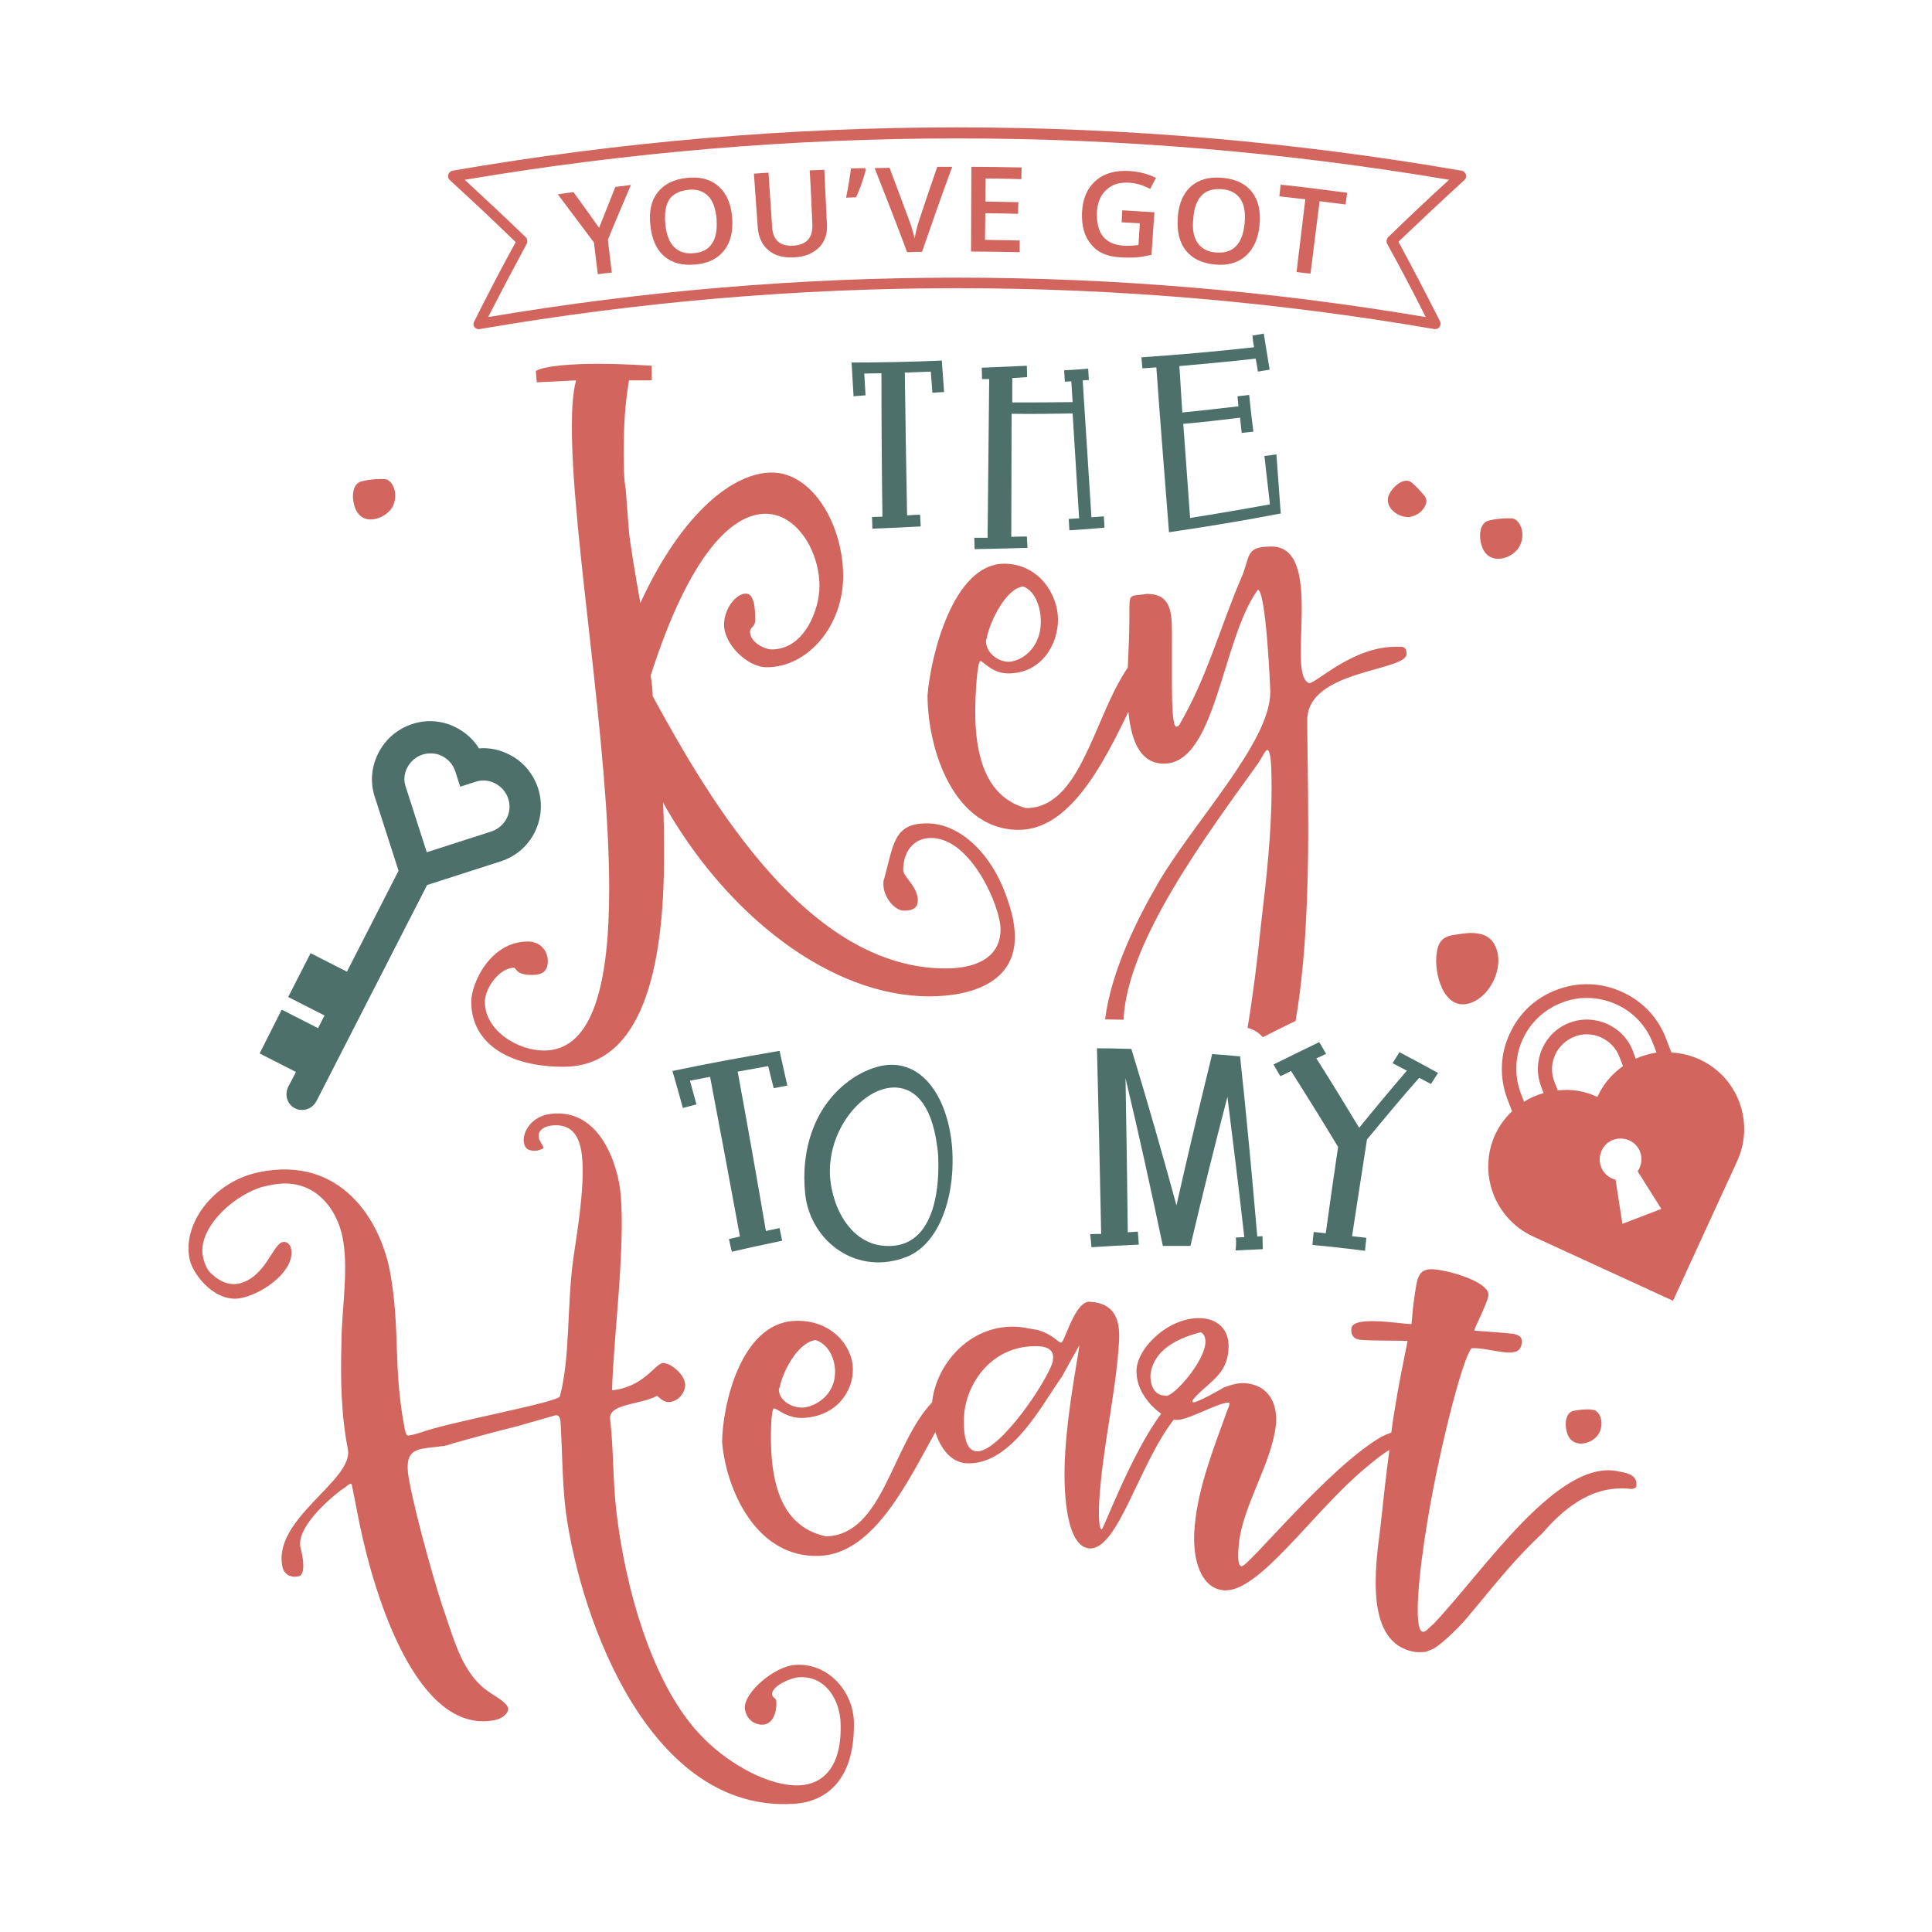 <?xml version="1.0" encoding="utf-8"?>
<!-- Generator: Adobe Illustrator 18.1.1, SVG Export Plug-In . SVG Version: 6.00 Build 0)  -->
<svg version="1.1" id="Layer_1" xmlns="http://www.w3.org/2000/svg" xmlns:xlink="http://www.w3.org/1999/xlink" x="0px" y="0px"
	 viewBox="0 0 595.3 595.3" enable-background="new 0 0 595.3 595.3" xml:space="preserve">
<g>
	<path fill="#4D706A" d="M88.8,334.9c-1.2,2.4-0.3,5.4,2.1,6.6c0.7,0.4,1.5,0.5,2.2,0.5c1.8,0,3.5-1,4.4-2.7l34.1-66.6l22.7-7.3
		c9.4-3,14.5-13.1,11.5-22.5c-1.5-4.5-4.6-8.3-8.9-10.4c-2.9-1.5-6.1-2.2-9.3-1.9c-1.7-2.7-4.1-4.9-7-6.4c-4.2-2.2-9.1-2.6-13.6-1.1
		c-4.5,1.5-8.2,4.6-10.4,8.9c-2.2,4.3-2.6,9.1-1.1,13.6l7.3,22.7l-15.9,31.1l-11.2-5.7l-6.9,13.5l11.2,5.7l-2,3.9l-11.2-5.7
		L80,324.6l11.2,5.7L88.8,334.9z M125.5,236.5c1-1.9,2.6-3.3,4.7-4c2-0.6,4.2-0.5,6.1,0.5c1.9,1,3.3,2.6,4,4.7l1.5,4.7l4.7-1.5
		c2-0.7,4.2-0.5,6.1,0.5c1.9,1,3.3,2.6,4,4.7c1.4,4.2-1,8.7-5.2,10.1l-19.9,6.4l-6.4-19.9C124.3,240.6,124.5,238.4,125.5,236.5z
		 M236.7,328.5c-3.1,0.6-6.3,1.1-9.4,1.7c3,16.3,5.9,32.7,8.7,49.1c1.4-0.3,2.8-0.6,4.2-0.9c0.3,1.3,0.5,2.6,0.8,3.9
		c-5.2,1.1-10.4,2.2-15.5,3.4c-0.3-1.3-0.6-2.6-0.9-3.9c1.1-0.3,2.3-0.5,3.4-0.8c-3-16.4-6.1-32.8-9.2-49.2
		c-2.1,0.4-4.2,0.8-6.2,1.2c0.7,2.4,1.3,4.9,2,7.3c-1.4,0.4-2.8,0.7-4.2,1.1c-1-3.8-2.1-7.6-3.2-11.4c10.9-2.3,21.9-4.3,33-6.2
		c0.8,3.6,1.6,7.2,2.4,10.7c-1.4,0.3-2.8,0.5-4.2,0.8C237.8,333.1,237.3,330.8,236.7,328.5z M273.9,328.1c-3,0.2-6.4,1.3-10,3.4
		c-13.3,8.2-17.2,23.3-15.8,36.4c1.6,14.7,16.1,25.6,31.7,19.2c9.6-4.2,14.1-17.8,13.7-31C293.1,341.5,286.3,327.5,273.9,328.1z
		 M289.1,357.1c0.4,11.2-2.1,26.2-14.4,26.8c-10.3,0.6-16.4-8.2-18.3-17c-0.3-1.3-0.5-2.6-0.6-3.8c-1.2-14.3,9.4-27.5,19.2-28
		c6.3-0.3,11.9,4.5,13.7,17.7C288.9,354.1,289.1,355.6,289.1,357.1z M380.8,381.3c0.9,0,1.8-0.1,2.6-0.1
		c-1.6-14.4-3.4-28.8-5.2-43.2c-4,15.3-7.8,30.6-11.4,45.9c-2.8,0-5.6,0-8.5,0c-3.6-17.2-7.4-34.5-11.5-51.7
		c0.3,15.8,0.5,31.7,0.7,47.5c1-0.1,2.1-0.1,3.1-0.2c0.1,1.3,0.2,2.7,0.3,4c-4.9,0.2-9.7,0.5-14.6,0.8c-0.1-1.3-0.2-2.7-0.4-4
		c1.1-0.1,2.3-0.1,3.4-0.1c-0.4-19.1-0.8-38.1-1.3-57.2c3.5,0,7.1,0.1,10.6,0.2c4.9,16,9.5,32.1,13.9,48.2
		c3.5-15.6,7.2-31.1,11-46.6c2.9,0.2,5.7,0.4,8.6,0.7c2,18.5,3.7,37,5.3,55.5c0.5,0,1.1-0.1,1.6-0.1c0,1.3,0.1,2.7,0.1,4
		c-2.8,0.1-5.6,0.3-8.4,0.4C380.9,383.9,380.9,382.6,380.8,381.3z M421.2,351.1c-1.5,9.9-3.1,19.8-4.6,29.8c1.5,0.2,3,0.3,4.4,0.5
		c-0.1,1.3-0.3,2.6-0.4,4c-5.4-0.7-10.8-1.3-16.2-1.8c0.1-1.3,0.2-2.7,0.4-4c1.2,0.1,2.5,0.3,3.7,0.4c1.2-8.9,2.5-17.7,3.8-26.6
		c-4.7-7.8-9.6-15.7-14.5-23.4c-1.1,0.6-2.2,1.1-3.3,1.6c-0.7-1.2-1.4-2.4-2.1-3.6c4.7-2.3,9.3-4.6,14.1-6.9
		c0.7,1.2,1.4,2.4,2.1,3.6c-1,0.5-2,1-3,1.4c4.5,7.1,8.9,14.3,13.2,21.4c4.8-5.9,9.7-11.8,14.7-17.6c-1.5-0.8-2.9-1.5-4.4-2.3
		c0.7-1.1,1.4-2.3,2.1-3.4c4,2.1,7.9,4.2,11.9,6.4c-0.7,1.1-1.4,2.2-2.2,3.4c-1.2-0.6-2.4-1.3-3.6-1.9
		C431.8,338.3,426.5,344.7,421.2,351.1z M286.8,114.5c-2.7,0.1-5.3,0.2-8,0.3c0.2,14.7,0.4,29.4,0.7,44c1.3-0.1,2.7-0.2,4-0.2
		c0.1,1.2,0.1,2.4,0.2,3.6c-5,0.3-9.9,0.5-14.9,0.7c0-1.2-0.1-2.4-0.1-3.6c1.1,0,2.2-0.1,3.2-0.1c-0.2-14.7-0.3-29.5-0.3-44.2
		c-1.8,0-3.5,0.1-5.3,0.1c0.1,2.2,0.3,4.4,0.4,6.7c-1.2,0.1-2.4,0.2-3.7,0.3c-0.2-3.5-0.4-6.9-0.6-10.4c9.3,0,18.5-0.2,27.8-0.6
		c0.2,3.2,0.5,6.5,0.7,9.7c-1.2,0.1-2.4,0.1-3.6,0.2C287.1,118.7,287,116.6,286.8,114.5z M304.3,165.7c0.2-16.3,0.3-32.6,0.5-48.9
		c-0.7,0-1.4,0-2.2,0c0-1.2-0.1-2.4-0.1-3.5c4.6-0.2,9.2-0.4,13.9-0.6c0,1.2,0.1,2.4,0.1,3.5c-1.5,0.1-3.1,0.2-4.6,0.3
		c0,2.5,0,5,0,7.5c6.2,0,12.4,0,18.6-0.1c-0.1-2.1-0.3-4.2-0.4-6.4c-0.7,0-1.3,0.1-2,0.1c-0.1-1.2-0.1-2.4-0.2-3.5
		c2.5-0.1,4.9-0.3,7.4-0.5c0.1,1.2,0.1,2.3,0.2,3.5c-0.6,0-1.3,0.1-1.9,0.1c0.9,14.1,1.8,28.1,2.7,42.2c1.3-0.1,2.5-0.2,3.8-0.3
		c0.1,1.2,0.2,2.4,0.2,3.5c-3.6,0.3-7.2,0.6-10.8,0.8c-0.1-1.2-0.1-2.4-0.2-3.5c1.1-0.1,2.1-0.1,3.2-0.2c-0.7-10.8-1.3-21.6-2-32.3
		c-6.3,0.1-12.5,0.2-18.8,0.1c0,12.6-0.1,25.3-0.1,37.9c1.6,0,3.2-0.1,4.8-0.1c0.1,1.2,0.1,2.4,0.2,3.5c-5.4,0.2-10.9,0.3-16.3,0.4
		c0-1.2-0.1-2.4-0.1-3.5C301.8,165.7,303,165.7,304.3,165.7z M351.7,110.1c11.6-0.8,23.2-1.8,34.7-3.1c-0.2-1.2-0.4-2.4-0.5-3.6
		c1.2-0.2,2.3-0.4,3.5-0.6c0.6,3.7,1.2,7.4,1.8,11.1c-1.2,0.2-2.4,0.4-3.6,0.6c-0.2-1.3-0.4-2.7-0.7-4c-7.8,0.9-15.7,1.6-23.5,2.3
		c0.3,4.8,0.6,9.5,0.9,14.3c5.8-0.6,11.5-1.2,17.3-1.9c-0.1-1-0.2-2.1-0.3-3.1c1.2-0.1,2.4-0.3,3.6-0.4c0.4,3.8,0.8,7.6,1.3,11.3
		c-1.2,0.1-2.4,0.3-3.6,0.4c-0.2-1.6-0.3-3.2-0.5-4.7c-5.8,0.7-11.6,1.4-17.5,1.9c0.7,9.7,1.4,19.3,2.1,29
		c8.2-1.3,16.4-2.7,24.6-4.2c-0.6-4.9-1.1-9.9-1.7-14.9c1.2-0.1,2.5-0.3,3.7-0.5c0.4,6,0.9,11.9,1.3,17.9c0,0.1,0.1,0.2,0.1,0.3
		c-11.4,2.2-22.9,4.1-34.5,5.8c-1.3-16.9-2.7-33.9-3.9-50.8c-1.4,0.1-2.9,0.2-4.3,0.3C351.9,112.4,351.8,111.2,351.7,110.1z"/>
	<path fill="#D2665F" d="M263.1,530.1c0.5,18.1-8.3,25.1-18.5,25.7c-44,2.8-65.5-55.8-70.2-89.6c-1.2-9.2-1.1-18.7-1.7-28.3
		c-0.2-1.4-0.6-1.9-1.6-1.8c-3.9,1.1-7.7,2.2-11.5,3.3c-6.8,1.7-13.5,3.5-20.2,5.4c-1.3,0.5-2.2,0.7-3.2,0.8
		c-1.9,0.3-3.9,0.4-5.6,0.7c-3.9,0.7-6,2.2-4.5,10c2.4,12.8,9,35.4,10.8,40.3c3.2,9.2,5.7,19.6,14.3,25.1c1.7,1.2,5.1,2.9,5.4,4.8
		c0.1,0.8-1,3-4.6,3.6c-23.3,4-36.5-37.4-41.3-61c-0.7-3.7-1.5-7.4-2.2-11.1c-0.1-0.6-0.2-0.8-0.5-0.8c-0.6,0.1-1.2,0.8-1.8,1.2
		c-0.4,0.3-0.8,0.5-1.2,0.8c-4.6,3.5-13.8,11.9-12.4,17.7c0.2,0.7,0.3,1.5,0.5,2.2c-0.1-0.5,1.4,6.1-1.1,6.6c-2.8,0.6-4.5-1-4.9-2.6
		c-3.6-14.9,21.9-26.9,20.1-36.5c-2.1-10.5-2.3-21.7-2-32.5c0-10.4,2.3-22.6,0.4-32.6c-1.8-9.4-9.1-19-21.9-16.4
		c-1.1,0.2-2.1,0.4-3.2,0.7c-10.1,3.3-19.9,13.7-17.9,21.7c0.5,2.2,1.4,4.3,3.1,5.4c0.2,0.2,0.3,0.3,0.5,0.5c2.6,2,5,2.6,7.4,2.1
		c8.2-1.9,10.4-12.1,13.5-12.8c1.4-0.3,2.4,0.9,2.6,2.1c1.3,6.4-8,13.5-15.1,15.1c-8.2,1.9-15.1-7.2-16.1-11.6
		c-2.6-10.7,6.9-24.1,21.2-27.1c25.4-5.3,37.7,14.9,40.6,31.3c3,17.3,0.9,28.5,4.1,46.1c0.7,3.9,0.7,3.9,2.3,3.6
		c1-0.2,2.9-0.8,3.2-0.9c8.9-3.2,41.5-9.1,42.6-11c3.2-11.8,2.2-28.5,4.1-42.1c0.7-5.5,3.8-22.1,2.7-32.2c-0.9-7.9-4.7-9.7-9.4-9.2
		c-2.5,0.3-4.2,1.7-3.9,3.6c0.1,1.1,1.4,2.7,1.4,3c0.1,0.6-0.3,0.6-1.7,1.1c-2.5,0.3-4-0.3-4.3-2.6c-0.4-3.1,2.3-8,8.4-8.7
		c15.6-1.8,20.7,16.8,21.4,24.4c1.6,16.6-2.3,45.7-2.6,60.8c9.9-1.1,13.2-8.2,15.6-8.4c2.3-0.2,6.7,3.4,6.9,6.5
		c0.2,2-1.6,5.2-4.8,5.5c-1.6,0.1-2.7-0.9-3.8-1.9c-5.4,2.8-15.1,2.4-14.5,7.2c1.1,9.8,0.8,18.7,1.9,28.2
		c2.5,22.2,10.7,54.2,27.1,70.3c8.1,8.1,20.4,14.8,29.5,14.3c7.1-0.4,13-5.7,12.5-19.2c-0.2-6.8-4.4-14.6-12.8-14.1
		c-2.4,0.1-8.5,2.7-8.3,5.3c0.1,1.1,1.3,1,1.3,2.2c0.2,3.7-1.3,6.9-4,7.1c-2.9,0.2-5.4-1.9-5.7-5c-0.4-4.8,9.2-13.1,15.6-13.4
		C254.4,512.3,262.5,520.2,263.1,530.1z M504,456c0.2,0.6,0.3,1.5,0.2,2.1c-0.5,0.7-1.6,0.8-2.5,0.6c-11.7-1-20.4,6.7-26.5,13.8
		c-7.4,6.8-13.8,14.7-20,22.2c-0.7,0.8-1.4,1.7-2.1,2.5c-2.1,2.8-8.8,9.6-11.8,11c-0.7,0.3-1.3,0.5-2,0.8c-1.3,0.1-2.5,0.1-3.4,0
		c-15.6-2.6-12.1-26.3-10.6-38.1c0.9-8.6,1.8-16.4,2.8-24.1c-2,1.1-4.1,2.8-7.2,5.4c-16.2,13.3-33.1,39-44,37.8
		c-6.1-0.6-9.8-8-8.8-19.6c1.1-12.4,6-24.5,10.2-36.2c0.4-0.8,0.5-1.4,0.5-1.7c0-0.1,0-0.2,0-0.3c-3.3-0.3-12.8,5.7-16.7,5.3
		c-0.1,0-0.3-0.1-0.4-0.1c-10.8,13.8-17.2,40.2-26,39.7c-6.8-0.4-8.1-15.7-7.6-27.2c0.6-13.8,3.5-28.4,4.5-35.4
		c-1.8,3.2-3.6,6.4-5.4,9.7c-6.1,8.5-15.3,26.8-28.8,26.7c-5.4,0-8.6-4.7-10.2-9.6c-8.4,15-18.8,37.4-35.6,38.1
		c-19.5,0.9-28.9-20.4-30.1-35.1c0.1-11,5.6-36.5,22.3-37.3c11.5-0.5,17.8,7.8,18,14.6c0.2,6.8-4.8,14.8-15.3,15.3
		c-5.2,0.2-8-3-9-2.9c-1,0-1.1,9.4-0.8,13.9c0.7,11.3,4.2,22.9,16.9,25.5c17.6-0.6,20.1-28.1,32.6-41.3
		c1.2-11.7,11.5-23.7,25.4-23.3c1.7,0,3.7,0.4,5.4,0.7c0.6,0.1,1.1,0.2,1.7,0.3c4.7,1.3,6.3,3.9,7.3,3.9c1,0,4.2-12.8,8.7-12.6
		c8.2,0.4,9.5,6.2,9.1,12.4c-0.9,15.5-5.2,33.1-6.1,49.2c0,0.3-0.5,8.5,0.8,8.5c0.5,0,9.3-23.7,18.3-35.6c-3.7-2.6-7.9-7.6-7.6-13.6
		c0.4-7.1,10.5-16.6,20.4-15.8c4.4,0.4,8.6,3.3,7.9,10.1c-0.7,7-5.2,9.1-10,13.9c-0.7,0.8-1.1,1.3-1.1,1.6c0,0,0,0.3,0.3,0.3
		c1.3,0.1,9.4-4.5,9.4-4.6c2.4-0.9,4.8-1.5,6.8-1.3c7.6,0.8,9.9,7,9.2,13.2c-1.4,11.8-10.3,24.7-11.4,36.6c-0.3,3.1-0.4,6.5,0.9,6.6
		c2,0.2,26.6-30.3,42.9-39.8c1.1-0.6,2.2-1,3.2-1.4c0.3-2.3,0.6-4.5,1-6.8c1.1-7,2.5-13.9,4-21.4c-3.1-0.2-11.7,0-14.7-0.4
		c-2.4-0.3-2.8-2.1-2.6-3.5c0.5-4,14.7-1.4,18.5-1.3c0.2-1.1,0.3-4.2,0.8-7.6c1.1-7,0.9-10.2,7.7-9.1c6.2,1,15.9,4.4,15.2,8
		c-0.5,2.8-4.6,10.4-4.3,10.7c6.2,0.5,10,0.7,12,1c2.4,0.5,2.9,1.4,2.5,3.4c-0.9,4.7-9.2,0.9-15.1,1c-2.1-0.1-9.8,28.7-13.9,53.5
		c-2.6,15.6-4.4,33.4-1.4,33.9c0.9,0.2,2.2-1.6,3.2-2.3c15.6-16.4,38.5-51.4,57.2-47.1C500.8,453.8,503.1,454.1,504,456z M240,428.4
		c0.2,3.1,3.9,5.5,7.5,5.3c3.3-0.2,10-3.5,9.8-11.4c-0.1-3.7-2-8.1-6-9.4c-5.7,0.8-10.2,10.1-11,14.4
		C240.2,427.6,239.9,428.1,240,428.4z M324.5,418.4c0.1-2.5-1.9-3.5-4.6-3.6c-15.1-0.5-22.9,12.8-22.9,22.7
		c-0.1,7.1,1.5,9.6,4.1,9.7c7,0.1,21.7-21.8,23.3-27.7C324.4,419.1,324.4,418.8,324.5,418.4z M371.4,414c0.1-1.4-0.1-2.8-1.4-3.5
		c-7.6,1.9-14.6,5.7-15.5,13c-0.1,0.8-0.1,6.2,4.2,6.5c0.2,0,0.4,0,0.7,0.1C362,429.9,370.8,419.9,371.4,414z M535.3,357.7
		l-19.8,43.1L472.4,381c-11.9-5.5-17.1-19.5-11.7-31.4c1.3-2.8,3.1-5.2,5.2-7.2l-1.5-3.9c-2.4-6.5-2.2-13.7,0.8-20
		c2.9-6.4,8.1-11.2,14.7-13.6c6.5-2.4,13.6-2.2,20,0.8c6.4,2.9,11.2,8.1,13.6,14.7l1.5,3.9c2.9,0.2,5.8,0.8,8.6,2.1
		C535.5,331.8,540.7,345.8,535.3,357.7z M475.6,336.8l-0.8-2.2c-2.9-7.8,1.1-16.6,8.9-19.5c7.8-2.9,16.6,1.1,19.5,8.9l0.8,2.2
		c2-0.9,4.2-1.5,6.4-1.9l-1-2.6c-2-5.4-6-9.8-11.3-12.2c-2.9-1.3-6-2-9.1-2c-2.5,0-5.1,0.4-7.6,1.4c-11.3,4.2-17,16.7-12.8,28l1,2.6
		C471.4,338.3,473.5,337.4,475.6,336.8z M492.2,338c1.8-4,4.6-7.2,7.9-9.5l-1.1-2.8c-1-2.7-3-4.8-5.6-6c-1.4-0.7-3-1-4.5-1
		c-1.3,0-2.5,0.2-3.7,0.7c-5.5,2.1-8.4,8.2-6.3,13.8l1.1,2.8C484,335.5,488.2,336.1,492.2,338z M511.9,372.5l-7.3-11.6
		c1.2-1.7,1.5-3.9,0.8-5.9c-1.2-3.3-4.9-5-8.3-3.8c-3.3,1.2-5,4.9-3.8,8.3c0.8,2.1,2.5,3.5,4.5,4l2.1,13.6L511.9,372.5z
		 M312.7,288.8c0-3.2-0.6-6.7-1.9-10.5c-4.5-14.7-14.7-24.6-25.2-24.6c-10.5,0-10.2,6.7-13.4,17.9v1c0,3.5,3.2,8,6.4,8
		c3.2,0,4.2-1.3,4.2-3.2c0-4.2-4.5-7.3-4.5-9.3c0-5.7,3.2-9.9,8.6-9.9c12.4,0,21.4,21.4,21.4,28.1c0,8.6-7.3,12.1-16.9,12.1
		c-42.4,0-72.4-51.1-90.3-83.9c0-2.2-0.3-4.1-0.6-6.4c12.1-37.7,25.2-49.8,35.4-49.8c9.6,0,16.6,11.5,16.6,22.3
		c0,7-4.5,19.5-14.7,19.5c-2.2,0-6.7-2.2-6.7-5.4c0-1.6,1.6-1.3,1.6-3.8c0-4.5-0.6-8-2.9-8c-2.9,0-6.7,4.5-6.7,9.6
		c0,6.1,7.3,13.1,13.1,13.1c12.8,0,23.6-12.8,23.6-28.1c0-15.6-9.3-31.9-22-31.9c-11.5,0-27.4,11.8-40.5,40.2
		c-1.9-10.8-3.2-18.8-3.5-22l-1-13.1c-0.6-3.2-0.6-7.3-0.6-11.5c0-8.3,0.3-13.7,1.6-22h7v-4.5c0,0-8-0.6-16.6-0.6
		c-8,0-16.3,0.6-19.1,2.2l0.3,3.5l12.1-0.6c-1,3.8-1.3,8.6-1.3,14.4c0,33.5,11.5,97.6,11.5,142.3c0,28.7-4.8,49.8-20.1,49.8
		c-8,0-18.2-6.1-18.2-15c0-4.2,4.5-10.5,8.9-10.5c1,0,0.3,2.2,5.7,2.2c2.9,0,4.8-1,4.8-4.2c0-3.5-2.6-6.1-6.1-6.1
		c-11.8,0-17.5,13.1-17.5,18.5c0,13.1,11.8,20.1,28.4,20.1c24.3,0,31-30.3,31-64.8c0-5.4,0-11.2-0.3-16.6
		c19.5,34.8,51.7,59.7,82,59.7C299.7,307,312.7,302.5,312.7,288.8z M399.2,314.6c-3.4,1.6-6.7,3.3-10.1,5c-1.2-1.4-2.8-2.4-4.7-2.9
		c1.5-8.9,2.9-19.6,4.2-32.3c1.6-13.4,3.2-27.8,3.2-41.5c0-4.2,0-11.8-1.3-11.8c-0.6,0-1.6,2.2-2.9,4.2
		c-15.3,21.3-40.4,54.7-41.4,78.9c-1.9,0-3.8-0.1-5.7-0.1c1.9-14.7,9.5-30.2,16.4-42.1c11.2-19.1,34.5-43.4,34.5-58.7
		c0-1.9-1.3-31-3.8-31.6c-11.2,15.3-12.8,53.6-29,53.6c-7.9,0-10.2-8.4-10.9-16c-7.9,16.4-18.2,36.4-33.8,36.4
		c-20.1,0-28.1-24.9-28.1-41.5c1-12.4,8-40.5,23.6-40.5c10.8,0,16.6,9.6,16.6,17.2c0,7.7-5.1,16.6-15.3,16.6c-5.1,0-7.7-3.8-8.6-3.8
		c-1,0-1.6,10.5-1.6,15.6c0,12.8,2.9,26.2,15.6,29.7c17,0,20.8-27.8,31.4-43.3c0.2-5.1,0.5-10.3,0.5-15.7c0-7.7-0.3-6.1,5.4-7
		c8.3,0,7.7,7,7.7,15v12.8c0,6.7,0.3,13.1,1.3,13.1c0.3,0,0.6,0,1-0.6c8.6-14.7,12.4-29.7,19.1-45.3c2.9-6.7,1-9.6,9.3-9.6
		c8,0,9.3,9.3,9.3,19.1c0,4.8-0.3,9.6-0.3,13.7c0,5.1,0.6,8.6,2.6,9.3c2.2,0,13.4-11.2,26.5-11.2h2.2c1,0.3,1.3,1,1.3,2.2
		c0,5.4-30.6,4.8-30.6,20.4c0,6.1,0.3,18.8,0.3,33.8C403.1,274.1,402.4,296,399.2,314.6z M303.8,197.5c0,3.5,3.5,6.4,7,6.4
		c3.2,0,9.9-3.5,9.9-12.4c0-4.2-1.6-9.3-5.4-10.8c-5.4,0.6-10.2,10.8-11.2,15.6C304.1,196.6,303.8,197.2,303.8,197.5z M444.6,289.4
		c-1.2,1-1.7,2.6-1.9,4.2c-1,6,2.1,18.4,10.5,15.4c6.6-2.3,11-12.5,6.9-18.6c-1.1-1.7-3.1-2.6-5-2.8c-2-0.3-4,0-5.9,0.3
		C447.6,288.1,445.9,288.3,444.6,289.4z M468,168.7c1.3-2.1,1.5-4.9,0.3-7.1c-0.4-0.7-1-1.4-1.7-1.7c-0.6-0.2-1.2-0.2-1.8-0.2
		c-2,0-4.1,0.2-6,0.7c-3.8,0.8-3.2,7.6-1,10.1C460.5,173.7,466,171.9,468,168.7z M120.7,156.6c1.3-2.1,1.5-4.9,0.3-7.1
		c-0.4-0.7-1-1.4-1.7-1.7c-0.6-0.2-1.2-0.2-1.8-0.2c-2,0-4.1,0.2-6,0.7c-3.8,0.8-3.2,7.6-1,10.1
		C113.1,161.6,118.6,159.7,120.7,156.6z M439.2,155.7c0.3-0.6,0.4-1.4,0.2-2c-0.1-0.5-0.5-0.9-0.8-1.3c-1.1-1.3-2.3-2.6-3.6-3.7
		c-2.5-2.1-6.7,1.9-7.3,4.6c-0.7,3.5,3.4,6.3,6.6,6C436.4,159,438.4,157.6,439.2,155.7z M492.4,442.1c1.2-1.7,1.4-4.1,0.5-6
		c-0.3-0.6-0.8-1.2-1.4-1.5c-0.5-0.2-1-0.2-1.5-0.3c-1.7-0.1-3.4,0.1-5.1,0.4c-3.2,0.6-2.9,6.3-1.2,8.5
		C485.9,446.1,490.6,444.7,492.4,442.1z M184.2,84.5c1.4-0.2,2.9-0.4,4.3-0.5c-0.4-3.4-0.8-6.7-1.2-10.1c2.3-5.7,4.7-11.3,7.1-16.9
		c-1.6,0.2-3.2,0.4-4.8,0.6c-1.7,4.2-3.3,8.4-5,12.6c-2.6-3.7-5.2-7.3-7.9-11c-1.6,0.2-3.2,0.4-4.8,0.7c3.7,4.9,7.4,9.9,11.1,14.8
		C183.4,77.9,183.8,81.2,184.2,84.5z M200.4,69.4c-0.5-4.3,0.3-7.7,2.3-10.2c2-2.5,5-4,9.1-4.4c4.1-0.4,7.3,0.5,9.7,2.7
		c2.4,2.2,3.8,5.4,4.1,9.6c0.3,4.3-0.5,7.6-2.5,10.1c-2,2.5-4.9,4-8.9,4.3c-4,0.4-7.2-0.5-9.6-2.6C202.3,76.9,200.8,73.7,200.4,69.4
		z M205,69c0.3,3.2,1.2,5.6,2.7,7.1c1.5,1.5,3.5,2.2,6.1,1.9c2.6-0.2,4.5-1.2,5.6-3c1.2-1.7,1.6-4.2,1.4-7.5
		c-0.3-3.2-1.1-5.6-2.6-7.1c-1.5-1.5-3.5-2.2-6.2-1.9c-2.7,0.3-4.6,1.3-5.8,3C205.1,63.3,204.7,65.8,205,69z M236.9,77.2
		c1.9,1.6,4.6,2.3,7.8,2.1c2.2-0.1,4.1-0.6,5.6-1.5c1.6-0.9,2.7-2,3.5-3.5c0.8-1.5,1.1-3.2,1-5.1c-0.3-5.6-0.5-11.3-0.8-16.9
		c-1.5,0.1-3,0.1-4.5,0.2c0.3,5.5,0.6,11,0.8,16.5c0.2,4.2-1.7,6.4-5.8,6.7c-2.1,0.1-3.7-0.3-4.8-1.3c-1.1-1-1.7-2.5-1.8-4.7
		c-0.4-5.5-0.7-11-1.1-16.5c-1.5,0.1-3,0.2-4.5,0.3c0.4,5.6,0.8,11.2,1.2,16.8C233.8,73.3,234.9,75.6,236.9,77.2z M266.8,52.2
		c-0.1-0.1-0.2-0.3-0.3-0.4c-1.4,0-2.9,0.1-4.3,0.1c-0.3,2.5-0.8,5.5-1.5,9c1,0,2.1-0.1,3.1-0.1C265.2,57.6,266.2,54.7,266.8,52.2z
		 M284.1,77.6c3-8.7,6.1-17.5,9.3-26.2c-1.5,0-3.1,0-4.6,0c-1.9,5.4-3.7,10.8-5.5,16.2c-0.2,0.6-0.5,1.5-0.8,2.7
		c-0.3,1.2-0.5,2.2-0.7,3.2c-0.1-0.6-0.3-1.5-0.7-2.7c-0.3-1.2-0.7-2.2-1-3c-2-5.4-4-10.8-6-16.1c-1.5,0-3.1,0.1-4.6,0.1
		c3.4,8.6,6.8,17.3,10,25.9C281,77.6,282.6,77.6,284.1,77.6z M314.2,74.1c-3.6-0.1-7.2-0.1-10.7-0.2c0-2.7,0.1-5.5,0.1-8.2
		c3.4,0,6.8,0.1,10.1,0.2c0-1.2,0-2.4,0.1-3.6c-3.4-0.1-6.8-0.1-10.2-0.2c0-2.4,0-4.7,0.1-7.1c3.7,0,7.3,0.1,11,0.2
		c0-1.2,0.1-2.4,0.1-3.6c-5.2-0.1-10.3-0.2-15.5-0.2c0,8.7-0.1,17.4-0.1,26.1c5,0,10,0.1,15,0.2C314.2,76.5,314.2,75.3,314.2,74.1z
		 M345.3,79.3c1.7,0.1,3.3,0.1,4.8,0c1.5-0.1,3-0.4,4.7-0.8c0.3-4.4,0.6-8.7,0.9-13.1c-3.3-0.2-6.6-0.4-9.9-0.6
		c-0.1,1.2-0.1,2.4-0.2,3.7c1.9,0.1,3.7,0.2,5.6,0.3c-0.1,2.2-0.3,4.5-0.4,6.7c-1.6,0.2-3.1,0.3-4.6,0.2c-2.8-0.2-4.9-1.1-6.3-2.8
		c-1.4-1.7-2-4.2-1.9-7.4c0.1-3,1.1-5.4,2.9-7c1.8-1.7,4.1-2.4,7-2.2c2.2,0.1,4.4,0.8,6.5,1.9c0.6-1.2,1.2-2.3,1.8-3.4
		c-2.5-1.2-5.2-1.9-8-2.1c-4.4-0.3-8,0.7-10.6,3c-2.6,2.3-4,5.5-4.2,9.7c-0.2,4.3,0.8,7.6,2.9,10C338.2,77.8,341.2,79.1,345.3,79.3z
		 M365.4,77.2c-2-2.5-2.8-5.9-2.5-10.2c0.3-4.3,1.7-7.5,4.1-9.6c2.4-2.1,5.7-3,9.8-2.6c4.1,0.4,7.1,1.9,9,4.4c2,2.6,2.7,6,2.3,10.2
		c-0.4,4.2-1.9,7.4-4.3,9.5c-2.4,2.1-5.6,3-9.5,2.6C370.3,81.1,367.4,79.7,365.4,77.2z M369,74.8c1.2,1.8,3.1,2.8,5.7,3
		c2.6,0.2,4.6-0.4,6.1-1.9c1.5-1.5,2.4-3.9,2.7-7.1c0.3-3.2-0.1-5.7-1.3-7.5c-1.2-1.8-3.1-2.8-5.7-3c-2.7-0.2-4.8,0.4-6.2,1.9
		c-1.5,1.5-2.4,3.9-2.6,7.1C367.3,70.6,367.8,73.1,369,74.8z M399.5,83.8c1.4,0.2,2.9,0.4,4.3,0.5c0.9-7.4,1.9-14.9,2.8-22.3
		c2.7,0.3,5.3,0.7,8,1c0.2-1.2,0.3-2.4,0.5-3.6c-6.8-0.9-13.6-1.8-20.5-2.5c-0.1,1.2-0.3,2.4-0.4,3.6c2.7,0.3,5.3,0.6,8,0.9
		C401.3,68.9,400.4,76.3,399.5,83.8z M138.6,55.5c-0.5-0.4-0.6-1.1-0.5-1.7c0.2-0.6,0.7-1,1.3-1.2c103.2-17.8,207.8-17.8,311,0
		c0.6,0.1,1.1,0.6,1.3,1.2c0.2,0.6,0,1.2-0.5,1.7c-6.8,6.2-13.6,12.6-20.3,19c4.4,8.1,8.7,16.4,12.8,24.5c0.3,0.5,0.2,1.2-0.1,1.7
		c-0.3,0.4-0.8,0.7-1.3,0.7c-0.1,0-0.2,0-0.3,0c-97.6-16.8-196.6-16.8-294.2,0c-0.6,0.1-1.2-0.1-1.6-0.6c-0.4-0.5-0.4-1.2-0.1-1.7
		c4.1-8.2,8.4-16.5,12.8-24.5C152.2,68.1,145.4,61.7,138.6,55.5z M143.2,55.4c6.3,5.8,12.7,11.8,18.8,17.7c0.5,0.5,0.6,1.3,0.3,2
		c-4,7.4-8,15-11.9,22.6c95.9-16.2,193-16.2,288.9,0c-3.8-7.6-7.8-15.2-11.9-22.6c-0.3-0.6-0.2-1.4,0.3-2c6.2-6,12.5-12,18.8-17.7
		C345.9,38.4,243.9,38.4,143.2,55.4z"/>
</g>
</svg>
